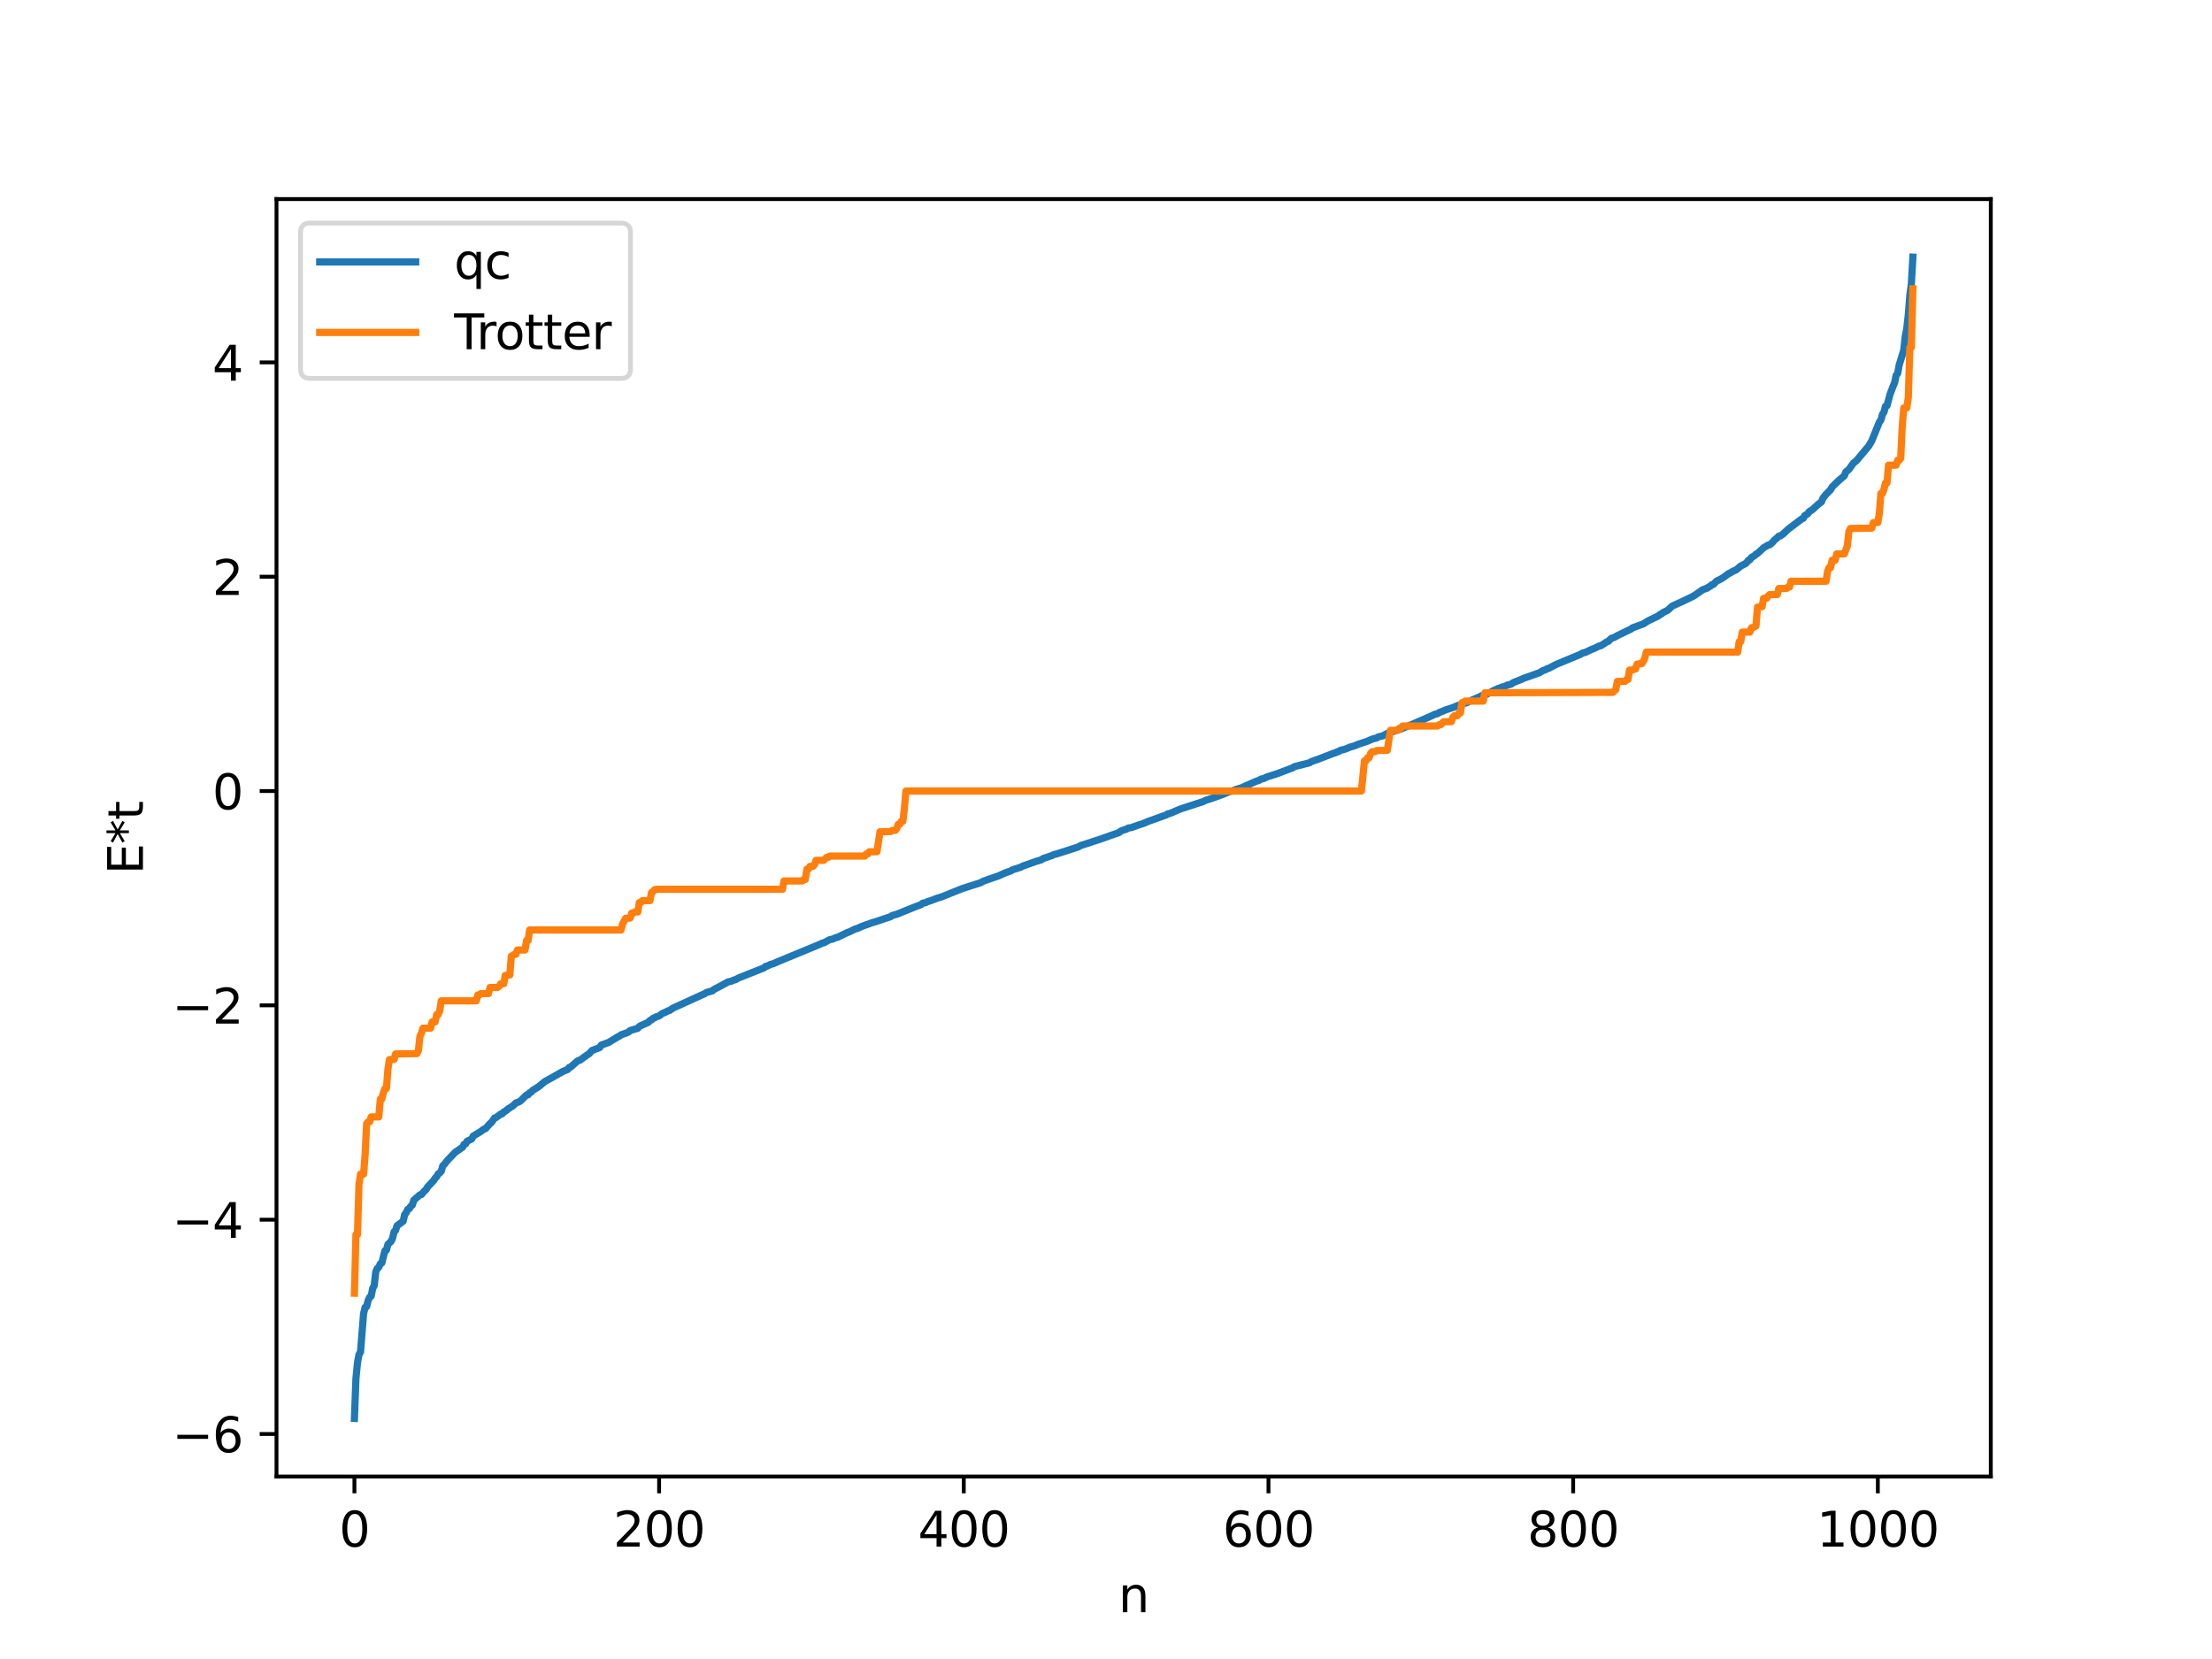 <?xml version="1.0" encoding="utf-8" standalone="no"?>
<!DOCTYPE svg PUBLIC "-//W3C//DTD SVG 1.1//EN"
  "http://www.w3.org/Graphics/SVG/1.1/DTD/svg11.dtd">
<svg xmlns:xlink="http://www.w3.org/1999/xlink" width="460.8pt" height="345.6pt" viewBox="0 0 460.8 345.6" xmlns="http://www.w3.org/2000/svg" version="1.1">
 <defs>
  <style type="text/css">*{stroke-linejoin: round; stroke-linecap: butt}</style>
 </defs>
 <g id="figure_1">
  <g id="patch_1">
   <path d="M 0 345.6 
L 460.8 345.6 
L 460.8 0 
L 0 0 
z
" style="fill: #ffffff"/>
  </g>
  <g id="axes_1">
   <g id="patch_2">
    <path d="M 57.6 307.584 
L 414.72 307.584 
L 414.72 41.472 
L 57.6 41.472 
z
" style="fill: #ffffff"/>
   </g>
   <g id="matplotlib.axis_1">
    <g id="xtick_1">
     <g id="line2d_1">
      <defs>
       <path id="m2a639c95f1" d="M 0 0 
L 0 3.5 
" style="stroke: #000000; stroke-width: 0.8"/>
      </defs>
      <g>
       <use xlink:href="#m2a639c95f1" x="73.833" y="307.584" style="stroke: #000000; stroke-width: 0.8"/>
      </g>
     </g>
     <g id="text_1">
      <!-- 0 -->
      <g transform="translate(70.651 322.182) scale(0.1 -0.1)">
       <defs>
        <path id="DejaVuSans-30" d="M 2034 4250 
Q 1547 4250 1301 3770 
Q 1056 3291 1056 2328 
Q 1056 1369 1301 889 
Q 1547 409 2034 409 
Q 2525 409 2770 889 
Q 3016 1369 3016 2328 
Q 3016 3291 2770 3770 
Q 2525 4250 2034 4250 
z
M 2034 4750 
Q 2819 4750 3233 4129 
Q 3647 3509 3647 2328 
Q 3647 1150 3233 529 
Q 2819 -91 2034 -91 
Q 1250 -91 836 529 
Q 422 1150 422 2328 
Q 422 3509 836 4129 
Q 1250 4750 2034 4750 
z
" transform="scale(0.016)"/>
       </defs>
       <use xlink:href="#DejaVuSans-30"/>
      </g>
     </g>
    </g>
    <g id="xtick_2">
     <g id="line2d_2">
      <g>
       <use xlink:href="#m2a639c95f1" x="137.304" y="307.584" style="stroke: #000000; stroke-width: 0.8"/>
      </g>
     </g>
     <g id="text_2">
      <!-- 200 -->
      <g transform="translate(127.76 322.182) scale(0.1 -0.1)">
       <defs>
        <path id="DejaVuSans-32" d="M 1228 531 
L 3431 531 
L 3431 0 
L 469 0 
L 469 531 
Q 828 903 1448 1529 
Q 2069 2156 2228 2338 
Q 2531 2678 2651 2914 
Q 2772 3150 2772 3378 
Q 2772 3750 2511 3984 
Q 2250 4219 1831 4219 
Q 1534 4219 1204 4116 
Q 875 4013 500 3803 
L 500 4441 
Q 881 4594 1212 4672 
Q 1544 4750 1819 4750 
Q 2544 4750 2975 4387 
Q 3406 4025 3406 3419 
Q 3406 3131 3298 2873 
Q 3191 2616 2906 2266 
Q 2828 2175 2409 1742 
Q 1991 1309 1228 531 
z
" transform="scale(0.016)"/>
       </defs>
       <use xlink:href="#DejaVuSans-32"/>
       <use xlink:href="#DejaVuSans-30" x="63.623"/>
       <use xlink:href="#DejaVuSans-30" x="127.246"/>
      </g>
     </g>
    </g>
    <g id="xtick_3">
     <g id="line2d_3">
      <g>
       <use xlink:href="#m2a639c95f1" x="200.775" y="307.584" style="stroke: #000000; stroke-width: 0.8"/>
      </g>
     </g>
     <g id="text_3">
      <!-- 400 -->
      <g transform="translate(191.231 322.182) scale(0.1 -0.1)">
       <defs>
        <path id="DejaVuSans-34" d="M 2419 4116 
L 825 1625 
L 2419 1625 
L 2419 4116 
z
M 2253 4666 
L 3047 4666 
L 3047 1625 
L 3713 1625 
L 3713 1100 
L 3047 1100 
L 3047 0 
L 2419 0 
L 2419 1100 
L 313 1100 
L 313 1709 
L 2253 4666 
z
" transform="scale(0.016)"/>
       </defs>
       <use xlink:href="#DejaVuSans-34"/>
       <use xlink:href="#DejaVuSans-30" x="63.623"/>
       <use xlink:href="#DejaVuSans-30" x="127.246"/>
      </g>
     </g>
    </g>
    <g id="xtick_4">
     <g id="line2d_4">
      <g>
       <use xlink:href="#m2a639c95f1" x="264.246" y="307.584" style="stroke: #000000; stroke-width: 0.8"/>
      </g>
     </g>
     <g id="text_4">
      <!-- 600 -->
      <g transform="translate(254.702 322.182) scale(0.1 -0.1)">
       <defs>
        <path id="DejaVuSans-36" d="M 2113 2584 
Q 1688 2584 1439 2293 
Q 1191 2003 1191 1497 
Q 1191 994 1439 701 
Q 1688 409 2113 409 
Q 2538 409 2786 701 
Q 3034 994 3034 1497 
Q 3034 2003 2786 2293 
Q 2538 2584 2113 2584 
z
M 3366 4563 
L 3366 3988 
Q 3128 4100 2886 4159 
Q 2644 4219 2406 4219 
Q 1781 4219 1451 3797 
Q 1122 3375 1075 2522 
Q 1259 2794 1537 2939 
Q 1816 3084 2150 3084 
Q 2853 3084 3261 2657 
Q 3669 2231 3669 1497 
Q 3669 778 3244 343 
Q 2819 -91 2113 -91 
Q 1303 -91 875 529 
Q 447 1150 447 2328 
Q 447 3434 972 4092 
Q 1497 4750 2381 4750 
Q 2619 4750 2861 4703 
Q 3103 4656 3366 4563 
z
" transform="scale(0.016)"/>
       </defs>
       <use xlink:href="#DejaVuSans-36"/>
       <use xlink:href="#DejaVuSans-30" x="63.623"/>
       <use xlink:href="#DejaVuSans-30" x="127.246"/>
      </g>
     </g>
    </g>
    <g id="xtick_5">
     <g id="line2d_5">
      <g>
       <use xlink:href="#m2a639c95f1" x="327.717" y="307.584" style="stroke: #000000; stroke-width: 0.8"/>
      </g>
     </g>
     <g id="text_5">
      <!-- 800 -->
      <g transform="translate(318.173 322.182) scale(0.1 -0.1)">
       <defs>
        <path id="DejaVuSans-38" d="M 2034 2216 
Q 1584 2216 1326 1975 
Q 1069 1734 1069 1313 
Q 1069 891 1326 650 
Q 1584 409 2034 409 
Q 2484 409 2743 651 
Q 3003 894 3003 1313 
Q 3003 1734 2745 1975 
Q 2488 2216 2034 2216 
z
M 1403 2484 
Q 997 2584 770 2862 
Q 544 3141 544 3541 
Q 544 4100 942 4425 
Q 1341 4750 2034 4750 
Q 2731 4750 3128 4425 
Q 3525 4100 3525 3541 
Q 3525 3141 3298 2862 
Q 3072 2584 2669 2484 
Q 3125 2378 3379 2068 
Q 3634 1759 3634 1313 
Q 3634 634 3220 271 
Q 2806 -91 2034 -91 
Q 1263 -91 848 271 
Q 434 634 434 1313 
Q 434 1759 690 2068 
Q 947 2378 1403 2484 
z
M 1172 3481 
Q 1172 3119 1398 2916 
Q 1625 2713 2034 2713 
Q 2441 2713 2670 2916 
Q 2900 3119 2900 3481 
Q 2900 3844 2670 4047 
Q 2441 4250 2034 4250 
Q 1625 4250 1398 4047 
Q 1172 3844 1172 3481 
z
" transform="scale(0.016)"/>
       </defs>
       <use xlink:href="#DejaVuSans-38"/>
       <use xlink:href="#DejaVuSans-30" x="63.623"/>
       <use xlink:href="#DejaVuSans-30" x="127.246"/>
      </g>
     </g>
    </g>
    <g id="xtick_6">
     <g id="line2d_6">
      <g>
       <use xlink:href="#m2a639c95f1" x="391.188" y="307.584" style="stroke: #000000; stroke-width: 0.8"/>
      </g>
     </g>
     <g id="text_6">
      <!-- 1000 -->
      <g transform="translate(378.463 322.182) scale(0.1 -0.1)">
       <defs>
        <path id="DejaVuSans-31" d="M 794 531 
L 1825 531 
L 1825 4091 
L 703 3866 
L 703 4441 
L 1819 4666 
L 2450 4666 
L 2450 531 
L 3481 531 
L 3481 0 
L 794 0 
L 794 531 
z
" transform="scale(0.016)"/>
       </defs>
       <use xlink:href="#DejaVuSans-31"/>
       <use xlink:href="#DejaVuSans-30" x="63.623"/>
       <use xlink:href="#DejaVuSans-30" x="127.246"/>
       <use xlink:href="#DejaVuSans-30" x="190.869"/>
      </g>
     </g>
    </g>
    <g id="text_7">
     <!-- n -->
     <g transform="translate(232.991 335.861) scale(0.1 -0.1)">
      <defs>
       <path id="DejaVuSans-6e" d="M 3513 2113 
L 3513 0 
L 2938 0 
L 2938 2094 
Q 2938 2591 2744 2837 
Q 2550 3084 2163 3084 
Q 1697 3084 1428 2787 
Q 1159 2491 1159 1978 
L 1159 0 
L 581 0 
L 581 3500 
L 1159 3500 
L 1159 2956 
Q 1366 3272 1645 3428 
Q 1925 3584 2291 3584 
Q 2894 3584 3203 3211 
Q 3513 2838 3513 2113 
z
" transform="scale(0.016)"/>
      </defs>
      <use xlink:href="#DejaVuSans-6e"/>
     </g>
    </g>
   </g>
   <g id="matplotlib.axis_2">
    <g id="ytick_1">
     <g id="line2d_7">
      <defs>
       <path id="m78400587a5" d="M 0 0 
L -3.5 0 
" style="stroke: #000000; stroke-width: 0.8"/>
      </defs>
      <g>
       <use xlink:href="#m78400587a5" x="57.6" y="298.729" style="stroke: #000000; stroke-width: 0.8"/>
      </g>
     </g>
     <g id="text_8">
      <!-- −6 -->
      <g transform="translate(35.858 302.528) scale(0.1 -0.1)">
       <defs>
        <path id="DejaVuSans-2212" d="M 678 2272 
L 4684 2272 
L 4684 1741 
L 678 1741 
L 678 2272 
z
" transform="scale(0.016)"/>
       </defs>
       <use xlink:href="#DejaVuSans-2212"/>
       <use xlink:href="#DejaVuSans-36" x="83.789"/>
      </g>
     </g>
    </g>
    <g id="ytick_2">
     <g id="line2d_8">
      <g>
       <use xlink:href="#m78400587a5" x="57.6" y="254.082" style="stroke: #000000; stroke-width: 0.8"/>
      </g>
     </g>
     <g id="text_9">
      <!-- −4 -->
      <g transform="translate(35.858 257.881) scale(0.1 -0.1)">
       <use xlink:href="#DejaVuSans-2212"/>
       <use xlink:href="#DejaVuSans-34" x="83.789"/>
      </g>
     </g>
    </g>
    <g id="ytick_3">
     <g id="line2d_9">
      <g>
       <use xlink:href="#m78400587a5" x="57.6" y="209.435" style="stroke: #000000; stroke-width: 0.8"/>
      </g>
     </g>
     <g id="text_10">
      <!-- −2 -->
      <g transform="translate(35.858 213.234) scale(0.1 -0.1)">
       <use xlink:href="#DejaVuSans-2212"/>
       <use xlink:href="#DejaVuSans-32" x="83.789"/>
      </g>
     </g>
    </g>
    <g id="ytick_4">
     <g id="line2d_10">
      <g>
       <use xlink:href="#m78400587a5" x="57.6" y="164.788" style="stroke: #000000; stroke-width: 0.8"/>
      </g>
     </g>
     <g id="text_11">
      <!-- 0 -->
      <g transform="translate(44.237 168.587) scale(0.1 -0.1)">
       <use xlink:href="#DejaVuSans-30"/>
      </g>
     </g>
    </g>
    <g id="ytick_5">
     <g id="line2d_11">
      <g>
       <use xlink:href="#m78400587a5" x="57.6" y="120.141" style="stroke: #000000; stroke-width: 0.8"/>
      </g>
     </g>
     <g id="text_12">
      <!-- 2 -->
      <g transform="translate(44.237 123.94) scale(0.1 -0.1)">
       <use xlink:href="#DejaVuSans-32"/>
      </g>
     </g>
    </g>
    <g id="ytick_6">
     <g id="line2d_12">
      <g>
       <use xlink:href="#m78400587a5" x="57.6" y="75.494" style="stroke: #000000; stroke-width: 0.8"/>
      </g>
     </g>
     <g id="text_13">
      <!-- 4 -->
      <g transform="translate(44.237 79.293) scale(0.1 -0.1)">
       <use xlink:href="#DejaVuSans-34"/>
      </g>
     </g>
    </g>
    <g id="text_14">
     <!-- E*t -->
     <g transform="translate(29.778 182.148) rotate(-90) scale(0.1 -0.1)">
      <defs>
       <path id="DejaVuSans-45" d="M 628 4666 
L 3578 4666 
L 3578 4134 
L 1259 4134 
L 1259 2753 
L 3481 2753 
L 3481 2222 
L 1259 2222 
L 1259 531 
L 3634 531 
L 3634 0 
L 628 0 
L 628 4666 
z
" transform="scale(0.016)"/>
       <path id="DejaVuSans-2a" d="M 3009 3897 
L 1888 3291 
L 3009 2681 
L 2828 2375 
L 1778 3009 
L 1778 1831 
L 1422 1831 
L 1422 3009 
L 372 2375 
L 191 2681 
L 1313 3291 
L 191 3897 
L 372 4206 
L 1422 3572 
L 1422 4750 
L 1778 4750 
L 1778 3572 
L 2828 4206 
L 3009 3897 
z
" transform="scale(0.016)"/>
       <path id="DejaVuSans-74" d="M 1172 4494 
L 1172 3500 
L 2356 3500 
L 2356 3053 
L 1172 3053 
L 1172 1153 
Q 1172 725 1289 603 
Q 1406 481 1766 481 
L 2356 481 
L 2356 0 
L 1766 0 
Q 1100 0 847 248 
Q 594 497 594 1153 
L 594 3053 
L 172 3053 
L 172 3500 
L 594 3500 
L 594 4494 
L 1172 4494 
z
" transform="scale(0.016)"/>
      </defs>
      <use xlink:href="#DejaVuSans-45"/>
      <use xlink:href="#DejaVuSans-2a" x="63.184"/>
      <use xlink:href="#DejaVuSans-74" x="113.184"/>
     </g>
    </g>
   </g>
   <g id="line2d_13">
    <path d="M 73.833 295.488 
L 74.15 287.169 
L 74.467 283.922 
L 74.785 282.165 
L 75.102 281.667 
L 75.737 273.659 
L 76.054 272.355 
L 76.372 272.198 
L 76.689 270.903 
L 77.006 270.228 
L 77.324 270.006 
L 77.641 268.386 
L 77.958 267.82 
L 78.276 264.952 
L 78.593 264.24 
L 78.91 263.983 
L 79.228 263.281 
L 79.545 263.09 
L 80.18 260.557 
L 80.497 260.422 
L 80.815 259.224 
L 81.449 258.617 
L 81.767 257.984 
L 82.084 256.636 
L 82.401 256.307 
L 82.719 255.34 
L 83.988 254.398 
L 84.305 252.999 
L 84.623 252.631 
L 84.94 251.937 
L 85.258 251.795 
L 85.575 251.28 
L 85.892 251.044 
L 86.21 250.015 
L 87.479 248.9 
L 87.796 248.842 
L 88.431 248.081 
L 88.748 247.813 
L 89.066 247.27 
L 90.335 245.927 
L 90.653 245.421 
L 90.97 245.138 
L 91.287 244.542 
L 91.605 244.338 
L 91.922 243.993 
L 92.239 242.869 
L 92.557 242.559 
L 93.191 241.76 
L 94.778 240.088 
L 96.365 238.978 
L 96.682 238.385 
L 97 238.29 
L 97.317 237.725 
L 98.269 237.272 
L 98.586 236.665 
L 100.173 235.694 
L 100.808 235.21 
L 101.125 235.135 
L 102.077 234.063 
L 102.395 233.809 
L 103.029 232.891 
L 103.347 232.8 
L 104.299 232.084 
L 104.616 232.027 
L 104.934 231.649 
L 105.251 231.49 
L 105.886 230.978 
L 106.838 230.375 
L 107.472 229.758 
L 108.107 229.545 
L 108.424 229.346 
L 109.694 228.095 
L 110.011 228.066 
L 110.329 227.639 
L 110.646 227.52 
L 110.963 227.149 
L 112.233 226.357 
L 112.867 225.824 
L 113.502 225.308 
L 114.137 224.953 
L 114.772 224.604 
L 117.31 223.177 
L 118.262 222.79 
L 118.58 222.363 
L 118.897 222.277 
L 120.167 221.136 
L 120.484 220.918 
L 120.801 220.865 
L 122.388 219.71 
L 122.705 219.534 
L 123.34 218.835 
L 124.927 218.221 
L 125.244 217.725 
L 126.831 217.141 
L 128.735 215.972 
L 129.053 215.851 
L 129.37 215.578 
L 130.639 215.126 
L 130.957 214.97 
L 131.274 214.677 
L 132.861 214.212 
L 133.178 213.828 
L 133.813 213.518 
L 135.082 212.958 
L 135.4 212.571 
L 135.717 212.469 
L 136.034 212.126 
L 136.352 212.049 
L 136.669 211.82 
L 137.304 211.645 
L 137.939 211.151 
L 138.573 210.885 
L 139.208 210.564 
L 139.525 210.476 
L 140.16 210.024 
L 146.19 207.271 
L 146.824 206.992 
L 147.142 206.767 
L 148.411 206.405 
L 148.729 206.123 
L 149.681 205.629 
L 151.267 204.774 
L 151.585 204.576 
L 152.537 204.34 
L 152.854 204.151 
L 153.172 204.108 
L 153.806 203.745 
L 159.201 201.604 
L 159.519 201.295 
L 159.836 201.255 
L 160.471 200.919 
L 161.105 200.749 
L 162.058 200.323 
L 170.943 196.649 
L 171.261 196.466 
L 171.578 196.428 
L 172.848 195.748 
L 173.482 195.619 
L 174.117 195.323 
L 174.434 195.285 
L 176.339 194.345 
L 176.973 194.105 
L 178.243 193.487 
L 178.56 193.434 
L 179.512 192.992 
L 181.734 192.193 
L 182.368 192.021 
L 184.59 191.27 
L 185.542 190.957 
L 185.859 190.723 
L 186.811 190.456 
L 190.62 188.916 
L 191.889 188.437 
L 192.206 188.154 
L 192.841 188.037 
L 193.158 187.843 
L 193.793 187.66 
L 195.38 187.055 
L 196.015 186.892 
L 200.458 185.104 
L 204.266 183.886 
L 204.9 183.547 
L 206.17 183.094 
L 208.074 182.442 
L 209.343 181.859 
L 210.613 181.414 
L 210.93 181.188 
L 212.517 180.701 
L 213.152 180.387 
L 213.786 180.167 
L 215.056 179.722 
L 215.691 179.486 
L 216.96 179.107 
L 217.277 178.86 
L 219.181 178.21 
L 219.499 178.037 
L 220.134 177.88 
L 223.307 176.867 
L 224.577 176.449 
L 225.211 176.105 
L 227.115 175.512 
L 227.75 175.287 
L 229.02 174.88 
L 233.145 173.423 
L 233.462 173.128 
L 234.732 172.689 
L 235.049 172.489 
L 235.684 172.403 
L 236.953 171.936 
L 238.223 171.528 
L 239.175 171.117 
L 242.983 169.752 
L 243.3 169.527 
L 243.618 169.493 
L 244.887 168.963 
L 245.522 168.681 
L 246.157 168.435 
L 246.791 168.235 
L 250.6 166.996 
L 251.234 166.697 
L 252.504 166.292 
L 254.725 165.496 
L 255.995 164.951 
L 256.629 164.8 
L 257.581 164.421 
L 258.534 164.152 
L 259.168 163.857 
L 261.072 163.022 
L 261.707 162.749 
L 262.342 162.531 
L 262.659 162.305 
L 263.294 162.168 
L 263.929 161.851 
L 266.15 161.14 
L 269.324 159.931 
L 269.641 159.706 
L 272.815 158.903 
L 273.132 158.672 
L 274.719 158.115 
L 277.892 156.887 
L 278.21 156.83 
L 278.527 156.622 
L 278.844 156.583 
L 279.162 156.331 
L 280.114 156.097 
L 281.383 155.583 
L 282.018 155.422 
L 282.97 155.036 
L 284.874 154.409 
L 285.509 154.112 
L 286.143 153.881 
L 286.778 153.745 
L 287.096 153.512 
L 288.048 153.296 
L 289 152.774 
L 291.539 151.945 
L 292.173 151.727 
L 293.76 151.063 
L 296.299 149.978 
L 298.203 149.133 
L 298.838 148.818 
L 299.472 148.665 
L 299.79 148.444 
L 300.424 148.21 
L 301.059 147.921 
L 302.963 147.292 
L 303.598 146.998 
L 305.185 146.48 
L 305.502 146.412 
L 306.772 145.782 
L 308.358 145.101 
L 308.676 144.91 
L 309.628 144.691 
L 310.262 144.328 
L 311.215 143.826 
L 312.167 143.397 
L 312.484 143.334 
L 312.801 143.148 
L 313.436 142.997 
L 314.071 142.701 
L 314.705 142.556 
L 315.34 142.161 
L 316.927 141.525 
L 317.562 141.245 
L 319.148 140.697 
L 320.735 140.123 
L 321.37 139.719 
L 322.005 139.492 
L 322.322 139.286 
L 322.639 139.225 
L 324.226 138.388 
L 329.304 136.288 
L 329.621 136.05 
L 330.256 135.902 
L 331.525 135.301 
L 332.16 135.053 
L 333.112 134.578 
L 333.429 134.542 
L 334.064 134.152 
L 334.699 133.727 
L 335.016 133.617 
L 335.651 132.989 
L 336.286 132.779 
L 336.92 132.419 
L 339.777 131.037 
L 340.094 130.784 
L 341.046 130.444 
L 341.681 130.203 
L 342.315 129.983 
L 343.267 129.37 
L 345.489 128.3 
L 345.806 127.993 
L 346.124 127.883 
L 346.441 127.609 
L 347.393 127.135 
L 348.345 126.265 
L 349.615 125.684 
L 350.249 125.4 
L 352.471 124.336 
L 353.105 123.969 
L 354.692 122.854 
L 355.327 122.624 
L 355.644 122.522 
L 355.962 122.254 
L 356.279 122.133 
L 356.596 121.804 
L 356.914 121.756 
L 357.548 121.079 
L 358.5 120.608 
L 359.135 120.204 
L 360.087 119.497 
L 360.405 119.369 
L 361.039 118.98 
L 361.674 118.717 
L 362.626 117.918 
L 363.578 117.433 
L 363.896 117.17 
L 364.213 116.725 
L 364.53 116.617 
L 364.848 116.134 
L 365.482 115.773 
L 365.8 115.442 
L 366.117 115.294 
L 367.386 114.118 
L 368.339 113.551 
L 368.656 113.491 
L 369.291 112.942 
L 369.608 112.54 
L 370.243 112.021 
L 370.56 111.686 
L 370.877 111.647 
L 371.512 111.181 
L 372.464 110.275 
L 375.32 108.113 
L 375.638 107.986 
L 375.955 107.417 
L 376.59 107.029 
L 376.907 106.563 
L 377.542 106.179 
L 378.811 105.022 
L 379.446 104.546 
L 379.763 103.76 
L 380.398 102.977 
L 381.35 102.019 
L 381.667 101.435 
L 382.62 100.508 
L 383.254 99.923 
L 384.206 99.118 
L 384.524 98.307 
L 385.158 97.793 
L 386.11 96.461 
L 386.745 95.958 
L 389.284 92.919 
L 389.919 91.845 
L 391.505 87.928 
L 391.823 87.521 
L 392.14 86.326 
L 392.458 85.881 
L 392.775 84.631 
L 393.092 84.533 
L 393.727 82.153 
L 394.362 80.458 
L 394.679 79.73 
L 394.996 78.2 
L 395.314 77.802 
L 395.631 76.045 
L 396.583 72.964 
L 396.9 70.062 
L 397.218 68.41 
L 397.535 65.552 
L 397.853 61.517 
L 398.17 59.169 
L 398.487 53.568 
L 398.487 53.568 
" clip-path="url(#p2294124887)" style="fill: none; stroke: #1f77b4; stroke-width: 1.5; stroke-linecap: square"/>
   </g>
   <g id="line2d_14">
    <path d="M 73.833 269.404 
L 74.15 257.197 
L 74.467 257.197 
L 74.785 246.762 
L 75.102 244.594 
L 75.737 244.594 
L 76.054 240.69 
L 76.372 234.099 
L 76.689 233.694 
L 77.006 233.694 
L 77.324 232.674 
L 78.91 232.674 
L 79.228 228.956 
L 79.545 228.956 
L 79.862 227.61 
L 80.18 226.778 
L 80.497 226.778 
L 80.815 222.667 
L 81.132 220.731 
L 82.084 220.698 
L 82.401 219.552 
L 86.844 219.487 
L 87.162 218.86 
L 87.479 215.881 
L 87.796 215.222 
L 88.114 214.191 
L 89.7 214.191 
L 90.018 212.873 
L 90.653 212.873 
L 90.97 211.342 
L 91.287 211.342 
L 91.605 210.544 
L 91.922 208.493 
L 99.221 208.493 
L 99.539 207.271 
L 99.856 207.271 
L 100.173 206.981 
L 101.76 206.981 
L 102.077 205.714 
L 103.664 205.714 
L 103.981 205.429 
L 104.299 204.935 
L 104.934 204.935 
L 105.251 203.197 
L 106.203 203.11 
L 106.52 199.189 
L 107.155 198.801 
L 107.472 198.801 
L 107.79 197.898 
L 109.377 197.898 
L 109.694 195.917 
L 110.011 195.917 
L 110.329 193.727 
L 129.37 193.727 
L 129.687 192.483 
L 130.322 191.313 
L 131.274 191.239 
L 131.591 190.221 
L 131.909 190.221 
L 132.226 189.989 
L 132.861 189.989 
L 133.178 188.03 
L 133.496 188.03 
L 133.813 187.619 
L 135.4 187.619 
L 135.717 185.949 
L 136.034 185.724 
L 136.352 185.346 
L 136.986 185.251 
L 163.01 185.251 
L 163.327 183.517 
L 167.135 183.517 
L 167.453 183.201 
L 167.77 183.201 
L 168.087 181.055 
L 168.405 181.055 
L 168.722 180.482 
L 169.357 180.482 
L 169.674 180.112 
L 169.991 179.227 
L 171.578 179.227 
L 172.213 178.603 
L 172.53 178.603 
L 172.848 178.338 
L 180.147 178.338 
L 180.464 177.882 
L 180.781 177.882 
L 181.099 177.435 
L 182.686 177.435 
L 183.32 173.264 
L 185.542 173.227 
L 185.859 172.985 
L 186.494 172.985 
L 186.811 172.619 
L 187.129 171.702 
L 187.446 171.702 
L 187.763 171.08 
L 188.081 171.08 
L 188.398 168.487 
L 188.715 164.788 
L 283.605 164.788 
L 284.239 158.496 
L 284.557 158.496 
L 284.874 157.875 
L 285.191 157.875 
L 285.509 156.958 
L 285.826 156.591 
L 286.461 156.591 
L 286.778 156.349 
L 289 156.312 
L 289.634 152.141 
L 291.221 152.141 
L 291.539 151.694 
L 291.856 151.694 
L 292.173 151.238 
L 299.472 151.238 
L 299.79 150.974 
L 300.107 150.974 
L 300.742 150.349 
L 302.329 150.349 
L 302.646 149.464 
L 302.963 149.094 
L 303.598 149.094 
L 303.915 148.522 
L 304.233 148.522 
L 304.55 146.376 
L 304.867 146.376 
L 305.185 146.059 
L 308.993 146.059 
L 309.31 144.325 
L 335.968 144.23 
L 336.603 143.627 
L 336.92 141.957 
L 338.507 141.957 
L 338.824 141.547 
L 339.142 141.547 
L 339.459 139.588 
L 340.094 139.588 
L 340.411 139.355 
L 340.729 139.355 
L 341.046 138.337 
L 341.681 138.263 
L 341.998 138.263 
L 342.315 137.81 
L 342.633 137.093 
L 342.95 135.849 
L 361.991 135.849 
L 362.309 133.66 
L 362.626 133.66 
L 362.943 131.678 
L 364.53 131.678 
L 364.848 130.775 
L 365.165 130.775 
L 365.8 130.388 
L 366.117 126.467 
L 367.069 126.379 
L 367.386 124.642 
L 368.021 124.642 
L 368.339 124.148 
L 368.656 123.862 
L 370.243 123.862 
L 370.56 122.595 
L 372.147 122.595 
L 372.464 122.306 
L 372.781 122.306 
L 373.099 121.083 
L 380.398 121.083 
L 380.715 119.032 
L 381.033 118.235 
L 381.35 118.235 
L 381.667 116.704 
L 382.302 116.704 
L 382.62 115.386 
L 384.206 115.386 
L 384.841 113.696 
L 385.158 110.716 
L 385.476 110.089 
L 389.919 110.024 
L 390.236 108.878 
L 391.188 108.845 
L 391.505 106.91 
L 391.823 102.798 
L 392.14 102.798 
L 392.458 101.966 
L 392.775 100.62 
L 393.092 100.62 
L 393.41 96.902 
L 394.996 96.902 
L 395.314 95.882 
L 395.631 95.882 
L 395.948 95.478 
L 396.266 88.886 
L 396.583 84.982 
L 397.218 84.982 
L 397.535 82.815 
L 397.853 72.38 
L 398.17 72.38 
L 398.487 60.172 
L 398.487 60.172 
" clip-path="url(#p2294124887)" style="fill: none; stroke: #ff7f0e; stroke-width: 1.5; stroke-linecap: square"/>
   </g>
   <g id="patch_3">
    <path d="M 57.6 307.584 
L 57.6 41.472 
" style="fill: none; stroke: #000000; stroke-width: 0.8; stroke-linejoin: miter; stroke-linecap: square"/>
   </g>
   <g id="patch_4">
    <path d="M 414.72 307.584 
L 414.72 41.472 
" style="fill: none; stroke: #000000; stroke-width: 0.8; stroke-linejoin: miter; stroke-linecap: square"/>
   </g>
   <g id="patch_5">
    <path d="M 57.6 307.584 
L 414.72 307.584 
" style="fill: none; stroke: #000000; stroke-width: 0.8; stroke-linejoin: miter; stroke-linecap: square"/>
   </g>
   <g id="patch_6">
    <path d="M 57.6 41.472 
L 414.72 41.472 
" style="fill: none; stroke: #000000; stroke-width: 0.8; stroke-linejoin: miter; stroke-linecap: square"/>
   </g>
   <g id="legend_1">
    <g id="patch_7">
     <path d="M 64.6 78.828 
L 129.342 78.828 
Q 131.342 78.828 131.342 76.828 
L 131.342 48.472 
Q 131.342 46.472 129.342 46.472 
L 64.6 46.472 
Q 62.6 46.472 62.6 48.472 
L 62.6 76.828 
Q 62.6 78.828 64.6 78.828 
z
" style="fill: #ffffff; opacity: 0.8; stroke: #cccccc; stroke-linejoin: miter"/>
    </g>
    <g id="line2d_15">
     <path d="M 66.6 54.57 
L 76.6 54.57 
L 86.6 54.57 
" style="fill: none; stroke: #1f77b4; stroke-width: 1.5; stroke-linecap: square"/>
    </g>
    <g id="text_15">
     <!-- qc -->
     <g transform="translate(94.6 58.07) scale(0.1 -0.1)">
      <defs>
       <path id="DejaVuSans-71" d="M 947 1747 
Q 947 1113 1208 752 
Q 1469 391 1925 391 
Q 2381 391 2643 752 
Q 2906 1113 2906 1747 
Q 2906 2381 2643 2742 
Q 2381 3103 1925 3103 
Q 1469 3103 1208 2742 
Q 947 2381 947 1747 
z
M 2906 525 
Q 2725 213 2448 61 
Q 2172 -91 1784 -91 
Q 1150 -91 751 415 
Q 353 922 353 1747 
Q 353 2572 751 3078 
Q 1150 3584 1784 3584 
Q 2172 3584 2448 3432 
Q 2725 3281 2906 2969 
L 2906 3500 
L 3481 3500 
L 3481 -1331 
L 2906 -1331 
L 2906 525 
z
" transform="scale(0.016)"/>
       <path id="DejaVuSans-63" d="M 3122 3366 
L 3122 2828 
Q 2878 2963 2633 3030 
Q 2388 3097 2138 3097 
Q 1578 3097 1268 2742 
Q 959 2388 959 1747 
Q 959 1106 1268 751 
Q 1578 397 2138 397 
Q 2388 397 2633 464 
Q 2878 531 3122 666 
L 3122 134 
Q 2881 22 2623 -34 
Q 2366 -91 2075 -91 
Q 1284 -91 818 406 
Q 353 903 353 1747 
Q 353 2603 823 3093 
Q 1294 3584 2113 3584 
Q 2378 3584 2631 3529 
Q 2884 3475 3122 3366 
z
" transform="scale(0.016)"/>
      </defs>
      <use xlink:href="#DejaVuSans-71"/>
      <use xlink:href="#DejaVuSans-63" x="63.477"/>
     </g>
    </g>
    <g id="line2d_16">
     <path d="M 66.6 69.249 
L 76.6 69.249 
L 86.6 69.249 
" style="fill: none; stroke: #ff7f0e; stroke-width: 1.5; stroke-linecap: square"/>
    </g>
    <g id="text_16">
     <!-- Trotter -->
     <g transform="translate(94.6 72.749) scale(0.1 -0.1)">
      <defs>
       <path id="DejaVuSans-54" d="M -19 4666 
L 3928 4666 
L 3928 4134 
L 2272 4134 
L 2272 0 
L 1638 0 
L 1638 4134 
L -19 4134 
L -19 4666 
z
" transform="scale(0.016)"/>
       <path id="DejaVuSans-72" d="M 2631 2963 
Q 2534 3019 2420 3045 
Q 2306 3072 2169 3072 
Q 1681 3072 1420 2755 
Q 1159 2438 1159 1844 
L 1159 0 
L 581 0 
L 581 3500 
L 1159 3500 
L 1159 2956 
Q 1341 3275 1631 3429 
Q 1922 3584 2338 3584 
Q 2397 3584 2469 3576 
Q 2541 3569 2628 3553 
L 2631 2963 
z
" transform="scale(0.016)"/>
       <path id="DejaVuSans-6f" d="M 1959 3097 
Q 1497 3097 1228 2736 
Q 959 2375 959 1747 
Q 959 1119 1226 758 
Q 1494 397 1959 397 
Q 2419 397 2687 759 
Q 2956 1122 2956 1747 
Q 2956 2369 2687 2733 
Q 2419 3097 1959 3097 
z
M 1959 3584 
Q 2709 3584 3137 3096 
Q 3566 2609 3566 1747 
Q 3566 888 3137 398 
Q 2709 -91 1959 -91 
Q 1206 -91 779 398 
Q 353 888 353 1747 
Q 353 2609 779 3096 
Q 1206 3584 1959 3584 
z
" transform="scale(0.016)"/>
       <path id="DejaVuSans-65" d="M 3597 1894 
L 3597 1613 
L 953 1613 
Q 991 1019 1311 708 
Q 1631 397 2203 397 
Q 2534 397 2845 478 
Q 3156 559 3463 722 
L 3463 178 
Q 3153 47 2828 -22 
Q 2503 -91 2169 -91 
Q 1331 -91 842 396 
Q 353 884 353 1716 
Q 353 2575 817 3079 
Q 1281 3584 2069 3584 
Q 2775 3584 3186 3129 
Q 3597 2675 3597 1894 
z
M 3022 2063 
Q 3016 2534 2758 2815 
Q 2500 3097 2075 3097 
Q 1594 3097 1305 2825 
Q 1016 2553 972 2059 
L 3022 2063 
z
" transform="scale(0.016)"/>
      </defs>
      <use xlink:href="#DejaVuSans-54"/>
      <use xlink:href="#DejaVuSans-72" x="46.334"/>
      <use xlink:href="#DejaVuSans-6f" x="85.197"/>
      <use xlink:href="#DejaVuSans-74" x="146.379"/>
      <use xlink:href="#DejaVuSans-74" x="185.588"/>
      <use xlink:href="#DejaVuSans-65" x="224.797"/>
      <use xlink:href="#DejaVuSans-72" x="286.32"/>
     </g>
    </g>
   </g>
  </g>
 </g>
 <defs>
  <clipPath id="p2294124887">
   <rect x="57.6" y="41.472" width="357.12" height="266.112"/>
  </clipPath>
 </defs>
</svg>
